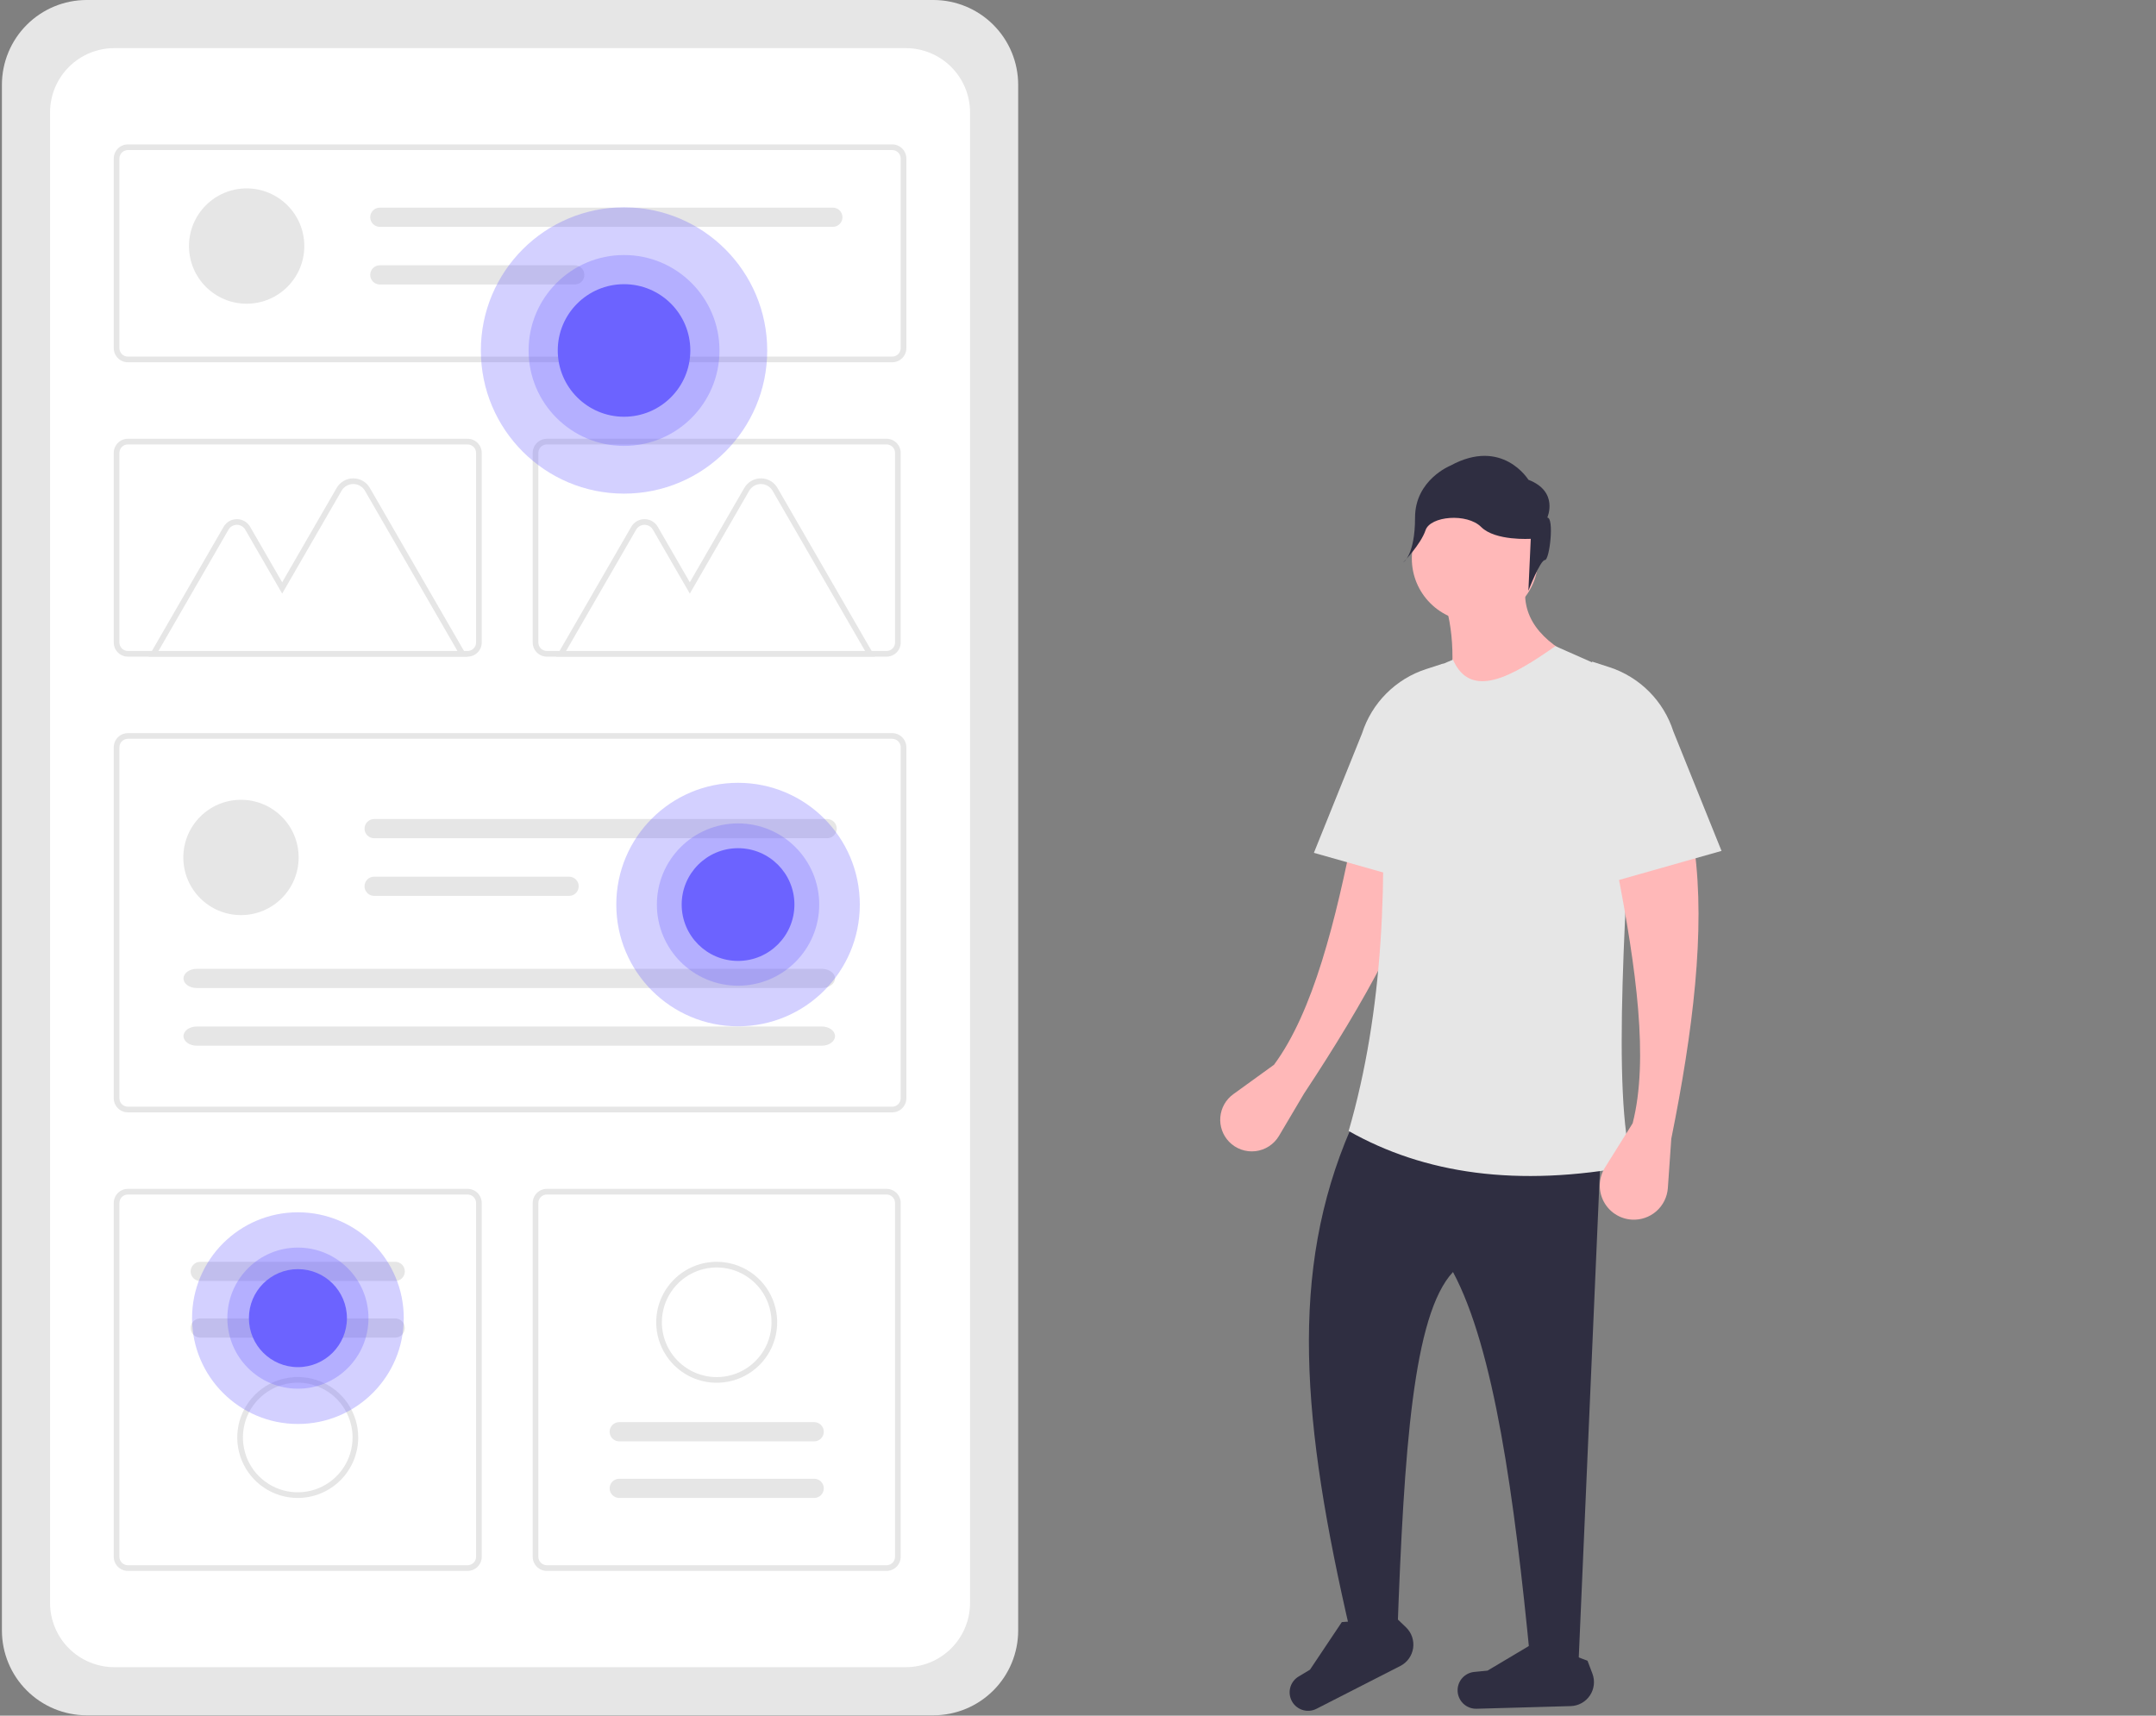 <svg width="627" height="499" viewBox="0 0 627 499" fill="none" xmlns="http://www.w3.org/2000/svg">
<rect x="0" y="0" width="627" height="499" fill="#808080" stroke="none"/>
<g clip-path="url(#clip0_40_926)">
<path d="M25.19 0C18.66 0.007 12.399 2.605 7.781 7.223C3.163 11.841 0.565 18.102 0.558 24.633V474.255C0.565 480.786 3.163 487.047 7.781 491.665C12.399 496.283 18.66 498.88 25.19 498.888H271.471C278.001 498.88 284.262 496.283 288.88 491.665C293.498 487.047 296.096 480.786 296.103 474.255V24.633C296.096 18.102 293.498 11.841 288.88 7.223C284.262 2.605 278.001 0.007 271.471 0H25.19Z" fill="#E6E6E6"/>
<path d="M33.242 13.996C28.287 14.001 23.537 15.972 20.034 19.476C16.53 22.979 14.559 27.729 14.554 32.684V466.204C14.559 471.159 16.53 475.909 20.034 479.413C23.537 482.916 28.287 484.887 33.242 484.893H263.421C268.375 484.887 273.126 482.916 276.629 479.413C280.133 475.909 282.103 471.159 282.109 466.204V32.684C282.103 27.729 280.133 22.979 276.629 19.476C273.126 15.972 268.375 14.001 263.421 13.996H33.242Z" fill="white"/>
<path d="M259.469 105.366H37.192C36.101 105.364 35.055 104.93 34.283 104.158C33.511 103.387 33.078 102.341 33.076 101.249V46.112C33.078 45.02 33.511 43.974 34.283 43.203C35.055 42.431 36.101 41.997 37.192 41.996H259.469C260.561 41.997 261.607 42.431 262.379 43.203C263.15 43.974 263.584 45.02 263.586 46.112V101.249C263.584 102.341 263.15 103.387 262.379 104.158C261.607 104.93 260.561 105.364 259.469 105.366ZM37.192 43.642C36.538 43.643 35.91 43.903 35.447 44.366C34.984 44.829 34.723 45.457 34.723 46.112V101.249C34.723 101.904 34.984 102.532 35.447 102.995C35.91 103.458 36.538 103.718 37.192 103.719H259.469C260.124 103.718 260.752 103.458 261.215 102.995C261.678 102.532 261.939 101.904 261.939 101.249V46.112C261.939 45.457 261.678 44.829 261.215 44.366C260.752 43.903 260.124 43.643 259.469 43.642L37.192 43.642Z" fill="#E6E6E6"/>
<path d="M259.469 323.526H37.192C36.101 323.525 35.055 323.091 34.283 322.319C33.512 321.547 33.078 320.501 33.076 319.41V217.347C33.078 216.256 33.511 215.21 34.283 214.438C35.055 213.666 36.101 213.232 37.192 213.231H259.469C260.561 213.232 261.607 213.666 262.379 214.438C263.15 215.21 263.584 216.256 263.586 217.347V319.41C263.584 320.501 263.15 321.547 262.379 322.319C261.607 323.091 260.561 323.525 259.469 323.526ZM37.192 214.877C36.538 214.878 35.91 215.139 35.447 215.602C34.984 216.065 34.723 216.692 34.723 217.347V319.41C34.723 320.065 34.984 320.692 35.447 321.155C35.91 321.618 36.538 321.879 37.192 321.879H259.469C260.124 321.879 260.752 321.618 261.215 321.155C261.678 320.692 261.939 320.065 261.939 319.41V217.347C261.939 216.692 261.678 216.065 261.215 215.602C260.752 215.139 260.124 214.878 259.469 214.877L37.192 214.877Z" fill="#E6E6E6"/>
<path d="M257.823 190.983H159.033C157.942 190.982 156.896 190.548 156.124 189.776C155.352 189.004 154.918 187.958 154.917 186.867V131.73C154.918 130.638 155.352 129.592 156.124 128.82C156.896 128.049 157.942 127.615 159.033 127.613H257.823C258.915 127.615 259.961 128.049 260.732 128.82C261.504 129.592 261.938 130.638 261.939 131.73V186.867C261.938 187.958 261.504 189.005 260.732 189.776C259.961 190.548 258.915 190.982 257.823 190.983ZM159.033 129.26C158.378 129.26 157.751 129.521 157.288 129.984C156.825 130.447 156.564 131.075 156.563 131.73V186.867C156.564 187.522 156.825 188.15 157.288 188.613C157.751 189.076 158.378 189.336 159.033 189.337H257.823C258.478 189.336 259.106 189.076 259.569 188.613C260.032 188.15 260.292 187.522 260.293 186.867V131.729C260.292 131.075 260.032 130.447 259.569 129.984C259.106 129.521 258.478 129.26 257.823 129.26L159.033 129.26Z" fill="#E6E6E6"/>
<path d="M135.982 456.892H37.192C36.101 456.89 35.055 456.456 34.283 455.685C33.511 454.913 33.077 453.867 33.076 452.775V349.89C33.078 348.798 33.512 347.752 34.283 346.98C35.055 346.209 36.101 345.775 37.192 345.773H135.982C137.074 345.775 138.12 346.209 138.892 346.98C139.663 347.752 140.097 348.798 140.099 349.89V452.775C140.097 453.867 139.663 454.913 138.892 455.685C138.12 456.456 137.074 456.89 135.982 456.892ZM37.192 347.42C36.538 347.421 35.91 347.681 35.447 348.144C34.984 348.607 34.723 349.235 34.723 349.89V452.775C34.723 453.43 34.984 454.058 35.447 454.521C35.91 454.984 36.538 455.244 37.192 455.245H135.982C136.637 455.244 137.265 454.984 137.728 454.521C138.191 454.058 138.451 453.43 138.452 452.775V349.89C138.451 349.235 138.191 348.607 137.728 348.144C137.265 347.681 136.637 347.421 135.982 347.42H37.192Z" fill="#E6E6E6"/>
<path d="M257.823 456.892H159.033C157.942 456.89 156.896 456.456 156.124 455.685C155.352 454.913 154.918 453.867 154.917 452.775V349.89C154.918 348.798 155.352 347.752 156.124 346.98C156.896 346.209 157.942 345.775 159.033 345.773H257.823C258.915 345.775 259.961 346.209 260.732 346.98C261.504 347.752 261.938 348.798 261.939 349.89V452.775C261.938 453.867 261.504 454.913 260.732 455.685C259.961 456.456 258.915 456.89 257.823 456.892ZM159.033 347.42C158.378 347.421 157.751 347.681 157.288 348.144C156.825 348.607 156.564 349.235 156.563 349.89V452.775C156.564 453.43 156.825 454.058 157.288 454.521C157.751 454.984 158.378 455.244 159.033 455.245H257.823C258.478 455.244 259.106 454.984 259.569 454.521C260.032 454.058 260.292 453.43 260.293 452.775V349.89C260.292 349.235 260.032 348.607 259.569 348.144C259.106 347.681 258.478 347.421 257.823 347.42H159.033Z" fill="#E6E6E6"/>
<path d="M70.083 266.154C79.343 266.154 86.85 258.647 86.85 249.386C86.85 240.126 79.343 232.619 70.083 232.619C60.822 232.619 53.315 240.126 53.315 249.386C53.315 258.647 60.822 266.154 70.083 266.154Z" fill="#E6E6E6"/>
<path d="M108.808 238.208C108.067 238.208 107.356 238.502 106.832 239.027C106.308 239.551 106.014 240.261 106.014 241.003C106.014 241.744 106.308 242.455 106.832 242.979C107.356 243.503 108.067 243.797 108.808 243.797H240.552C241.292 243.795 242.001 243.5 242.524 242.976C243.046 242.452 243.34 241.743 243.34 241.003C243.34 240.263 243.046 239.553 242.524 239.029C242.001 238.505 241.292 238.21 240.552 238.208H108.808Z" fill="#E6E6E6"/>
<path d="M108.808 254.976C108.068 254.975 107.357 255.268 106.832 255.791C106.308 256.314 106.012 257.024 106.011 257.764C106.009 258.505 106.302 259.216 106.824 259.741C107.346 260.266 108.056 260.562 108.797 260.565H165.498C166.239 260.565 166.95 260.27 167.474 259.746C167.998 259.222 168.293 258.511 168.293 257.77C168.293 257.029 167.998 256.318 167.474 255.794C166.95 255.27 166.239 254.976 165.498 254.976H108.808Z" fill="#E6E6E6"/>
<path d="M57.222 281.782C55.096 281.782 53.366 283.036 53.366 284.576C53.366 286.117 55.096 287.371 57.222 287.371H238.987C241.113 287.371 242.843 286.117 242.843 284.576C242.843 283.036 241.113 281.782 238.987 281.782H57.222Z" fill="#E6E6E6"/>
<path d="M57.222 298.549C55.096 298.549 53.366 299.803 53.366 301.343C53.366 302.884 55.096 304.138 57.222 304.138H238.987C241.113 304.138 242.843 302.884 242.843 301.343C242.843 299.803 241.113 298.549 238.987 298.549H57.222Z" fill="#E6E6E6"/>
<path d="M71.729 88.333C80.99 88.333 88.497 80.826 88.497 71.565C88.497 62.305 80.99 54.798 71.729 54.798C62.469 54.798 54.962 62.305 54.962 71.565C54.962 80.826 62.469 88.333 71.729 88.333Z" fill="#E6E6E6"/>
<path d="M110.454 60.387C109.714 60.389 109.005 60.684 108.482 61.208C107.96 61.731 107.666 62.441 107.666 63.181C107.666 63.921 107.96 64.631 108.482 65.155C109.005 65.679 109.714 65.974 110.454 65.976H242.198C242.565 65.977 242.929 65.906 243.268 65.766C243.608 65.627 243.917 65.421 244.177 65.162C244.438 64.903 244.644 64.596 244.786 64.257C244.927 63.918 245 63.554 245.001 63.187C245.002 62.82 244.93 62.456 244.79 62.117C244.65 61.777 244.445 61.468 244.186 61.208C243.926 60.948 243.618 60.742 243.279 60.601C242.94 60.46 242.577 60.387 242.209 60.387C242.205 60.387 242.202 60.387 242.198 60.387H110.454Z" fill="#E6E6E6"/>
<path d="M110.454 77.154C109.714 77.156 109.004 77.451 108.481 77.974C107.958 78.498 107.664 79.209 107.664 79.949C107.664 80.689 107.958 81.399 108.481 81.923C109.004 82.447 109.714 82.742 110.454 82.743H167.144C167.885 82.745 168.596 82.452 169.121 81.929C169.647 81.406 169.943 80.696 169.944 79.955C169.946 79.214 169.653 78.502 169.13 77.977C168.607 77.452 167.897 77.156 167.155 77.154C167.152 77.154 167.148 77.154 167.144 77.154H110.454Z" fill="#E6E6E6"/>
<path d="M135.894 190.993H43.221L65.03 153.218C65.421 152.541 65.983 151.979 66.66 151.588C67.337 151.197 68.105 150.991 68.887 150.991C69.669 150.991 70.437 151.197 71.114 151.588C71.791 151.979 72.353 152.541 72.744 153.218L82.06 169.355L97.902 141.917C98.391 141.069 99.095 140.365 99.943 139.876C100.79 139.387 101.752 139.129 102.731 139.129C103.71 139.129 104.671 139.387 105.519 139.876C106.366 140.365 107.07 141.069 107.56 141.917L135.894 190.993ZM46.072 189.347H133.043L106.134 142.74C105.789 142.143 105.293 141.647 104.696 141.302C104.098 140.957 103.421 140.775 102.731 140.775C102.041 140.775 101.364 140.957 100.766 141.302C100.169 141.647 99.673 142.143 99.328 142.74L82.06 172.648L71.318 154.041C71.071 153.615 70.717 153.26 70.29 153.014C69.864 152.767 69.38 152.638 68.887 152.638C68.394 152.638 67.91 152.767 67.483 153.014C67.057 153.26 66.702 153.615 66.456 154.041L46.072 189.347Z" fill="#E6E6E6"/>
<path d="M254.443 190.993H161.77L183.579 153.218C183.97 152.541 184.532 151.979 185.209 151.588C185.886 151.197 186.654 150.991 187.436 150.991C188.217 150.991 188.985 151.197 189.663 151.588C190.34 151.979 190.902 152.541 191.293 153.218L200.609 169.355L216.451 141.917C216.94 141.069 217.644 140.365 218.492 139.876C219.339 139.387 220.301 139.129 221.28 139.129C222.258 139.129 223.22 139.387 224.068 139.876C224.915 140.365 225.619 141.069 226.109 141.917L254.443 190.993ZM164.621 189.347H251.591L224.682 142.74C224.338 142.143 223.842 141.647 223.244 141.302C222.647 140.957 221.969 140.775 221.28 140.775C220.59 140.775 219.912 140.957 219.315 141.302C218.718 141.647 218.222 142.143 217.877 142.74L200.609 172.648L189.866 154.041C189.62 153.615 189.266 153.26 188.839 153.014C188.412 152.767 187.928 152.638 187.436 152.638C186.943 152.638 186.459 152.767 186.032 153.014C185.606 153.26 185.251 153.615 185.005 154.041L164.621 189.347Z" fill="#E6E6E6"/>
<path d="M135.982 190.983H37.192C36.101 190.982 35.055 190.548 34.283 189.776C33.511 189.004 33.077 187.958 33.076 186.867V131.73C33.078 130.638 33.511 129.592 34.283 128.82C35.055 128.049 36.101 127.615 37.192 127.613H135.982C137.074 127.615 138.12 128.049 138.892 128.82C139.663 129.592 140.097 130.638 140.099 131.73V186.867C140.097 187.958 139.663 189.005 138.892 189.776C138.12 190.548 137.074 190.982 135.982 190.983ZM37.192 129.26C36.538 129.26 35.91 129.521 35.447 129.984C34.984 130.447 34.723 131.075 34.723 131.73V186.867C34.723 187.522 34.984 188.15 35.447 188.613C35.91 189.076 36.538 189.336 37.192 189.337H135.982C136.637 189.336 137.265 189.076 137.728 188.613C138.191 188.15 138.451 187.522 138.452 186.867V131.729C138.451 131.075 138.191 130.447 137.728 129.984C137.265 129.521 136.637 129.26 135.982 129.26L37.192 129.26Z" fill="#E6E6E6"/>
<path d="M58.243 366.991C57.875 366.99 57.511 367.062 57.172 367.202C56.832 367.342 56.523 367.548 56.264 367.808C56.004 368.067 55.797 368.375 55.657 368.715C55.516 369.054 55.443 369.418 55.443 369.785C55.443 370.153 55.516 370.516 55.657 370.856C55.797 371.195 56.004 371.503 56.264 371.763C56.523 372.023 56.832 372.228 57.172 372.369C57.511 372.509 57.875 372.58 58.243 372.58H114.932C115.3 372.58 115.664 372.509 116.003 372.369C116.343 372.228 116.651 372.023 116.911 371.763C117.171 371.503 117.378 371.195 117.518 370.856C117.659 370.516 117.731 370.153 117.731 369.785C117.731 369.418 117.659 369.054 117.518 368.715C117.378 368.375 117.171 368.067 116.911 367.808C116.651 367.548 116.343 367.342 116.003 367.202C115.664 367.062 115.3 366.99 114.932 366.991H58.243Z" fill="#E6E6E6"/>
<path d="M58.242 383.456C57.501 383.456 56.79 383.75 56.266 384.274C55.742 384.798 55.447 385.509 55.447 386.25C55.447 386.991 55.742 387.702 56.266 388.226C56.79 388.75 57.501 389.045 58.242 389.045H114.932C115.673 389.045 116.383 388.75 116.908 388.226C117.432 387.702 117.726 386.991 117.726 386.25C117.726 385.509 117.432 384.798 116.908 384.274C116.383 383.75 115.673 383.456 114.932 383.456H58.242Z" fill="#E6E6E6"/>
<path d="M86.588 435.675C83.109 435.675 79.707 434.643 76.815 432.711C73.922 430.778 71.668 428.03 70.336 424.816C69.005 421.602 68.656 418.065 69.335 414.653C70.014 411.241 71.689 408.106 74.149 405.646C76.609 403.186 79.744 401.511 83.156 400.832C86.568 400.153 90.105 400.502 93.319 401.833C96.533 403.165 99.281 405.419 101.214 408.312C103.146 411.205 104.178 414.606 104.178 418.085C104.173 422.748 102.318 427.219 99.02 430.517C95.722 433.815 91.251 435.67 86.588 435.675ZM86.588 402.141C83.434 402.141 80.352 403.076 77.73 404.828C75.108 406.58 73.064 409.07 71.857 411.983C70.65 414.897 70.335 418.102 70.95 421.195C71.565 424.288 73.084 427.129 75.314 429.359C77.543 431.589 80.384 433.107 83.477 433.722C86.57 434.337 89.776 434.022 92.689 432.815C95.603 431.608 98.093 429.565 99.844 426.943C101.596 424.321 102.532 421.238 102.532 418.085C102.527 413.857 100.845 409.805 97.856 406.816C94.867 403.827 90.815 402.146 86.588 402.141Z" fill="#E6E6E6"/>
<path d="M236.773 435.675C237.14 435.676 237.504 435.604 237.843 435.464C238.183 435.324 238.492 435.118 238.752 434.858C239.012 434.599 239.218 434.29 239.359 433.951C239.499 433.612 239.572 433.248 239.572 432.881C239.572 432.513 239.499 432.149 239.359 431.81C239.218 431.471 239.012 431.162 238.752 430.903C238.492 430.643 238.183 430.438 237.843 430.297C237.504 430.157 237.14 430.085 236.773 430.086H180.083C179.343 430.087 178.633 430.382 178.11 430.906C177.587 431.43 177.293 432.14 177.293 432.881C177.293 433.621 177.587 434.331 178.11 434.855C178.633 435.379 179.343 435.674 180.083 435.675H236.773Z" fill="#E6E6E6"/>
<path d="M236.772 419.21C237.14 419.211 237.504 419.139 237.843 418.999C238.183 418.859 238.491 418.653 238.751 418.393C239.011 418.134 239.218 417.826 239.358 417.486C239.499 417.147 239.572 416.783 239.572 416.416C239.572 416.048 239.499 415.685 239.358 415.345C239.218 415.006 239.011 414.698 238.751 414.438C238.491 414.178 238.183 413.973 237.843 413.833C237.504 413.692 237.14 413.62 236.772 413.621H180.083C179.341 413.621 178.631 413.916 178.107 414.44C177.583 414.964 177.288 415.675 177.288 416.416C177.288 417.157 177.583 417.868 178.107 418.392C178.631 418.916 179.341 419.21 180.083 419.21H236.772Z" fill="#E6E6E6"/>
<path d="M208.427 366.991C211.906 366.991 215.307 368.022 218.2 369.955C221.093 371.888 223.347 374.635 224.679 377.85C226.01 381.064 226.359 384.601 225.68 388.013C225.001 391.425 223.326 394.559 220.866 397.02C218.406 399.48 215.271 401.155 211.859 401.834C208.447 402.512 204.91 402.164 201.696 400.833C198.482 399.501 195.734 397.247 193.801 394.354C191.869 391.461 190.837 388.06 190.837 384.581C190.842 379.918 192.697 375.446 195.995 372.149C199.293 368.851 203.764 366.996 208.427 366.991ZM208.427 400.525C211.581 400.525 214.663 399.59 217.285 397.838C219.907 396.086 221.951 393.596 223.158 390.683C224.365 387.769 224.68 384.564 224.065 381.471C223.45 378.378 221.931 375.537 219.702 373.307C217.472 371.077 214.631 369.559 211.538 368.944C208.445 368.328 205.239 368.644 202.326 369.851C199.413 371.058 196.923 373.101 195.171 375.723C193.419 378.345 192.483 381.428 192.483 384.581C192.488 388.808 194.17 392.861 197.159 395.85C200.148 398.839 204.2 400.52 208.427 400.525Z" fill="#E6E6E6"/>
<path opacity="0.3" d="M181.481 143.569C204.477 143.569 223.119 124.927 223.119 101.931C223.119 78.935 204.477 60.293 181.481 60.293C158.485 60.293 139.843 78.935 139.843 101.931C139.843 124.927 158.485 143.569 181.481 143.569Z" fill="#6C63FF"/>
<path opacity="0.3" d="M181.481 129.69C196.812 129.69 209.24 117.262 209.24 101.931C209.24 86.6 196.812 74.172 181.481 74.172C166.151 74.172 153.723 86.6 153.723 101.931C153.723 117.262 166.151 129.69 181.481 129.69Z" fill="#6C63FF"/>
<path d="M181.481 121.208C192.127 121.208 200.758 112.578 200.758 101.931C200.758 91.285 192.127 82.654 181.481 82.654C170.835 82.654 162.204 91.285 162.204 101.931C162.204 112.578 170.835 121.208 181.481 121.208Z" fill="#6C63FF"/>
<path opacity="0.3" d="M86.638 414.157C103.639 414.157 117.42 400.375 117.42 383.375C117.42 366.374 103.639 352.592 86.638 352.592C69.637 352.592 55.855 366.374 55.855 383.375C55.855 400.375 69.637 414.157 86.638 414.157Z" fill="#6C63FF"/>
<path opacity="0.3" d="M86.639 403.896C97.973 403.896 107.16 394.708 107.16 383.375C107.16 372.041 97.973 362.853 86.639 362.853C75.305 362.853 66.117 372.041 66.117 383.375C66.117 394.708 75.305 403.896 86.639 403.896Z" fill="#6C63FF"/>
<path d="M86.639 397.626C94.51 397.626 100.89 391.245 100.89 383.375C100.89 375.504 94.51 369.124 86.639 369.124C78.768 369.124 72.388 375.504 72.388 383.375C72.388 391.245 78.768 397.626 86.639 397.626Z" fill="#6C63FF"/>
<path opacity="0.3" d="M214.637 298.495C234.193 298.495 250.046 282.642 250.046 263.086C250.046 243.53 234.193 227.677 214.637 227.677C195.082 227.677 179.229 243.53 179.229 263.086C179.229 282.642 195.082 298.495 214.637 298.495Z" fill="#6C63FF"/>
<path opacity="0.3" d="M214.637 286.692C227.674 286.692 238.243 276.124 238.243 263.086C238.243 250.049 227.674 239.48 214.637 239.48C201.6 239.48 191.031 250.049 191.031 263.086C191.031 276.124 201.6 286.692 214.637 286.692Z" fill="#6C63FF"/>
<path d="M214.638 279.479C223.692 279.479 231.031 272.14 231.031 263.086C231.031 254.033 223.692 246.693 214.638 246.693C205.585 246.693 198.245 254.033 198.245 263.086C198.245 272.14 205.585 279.479 214.638 279.479Z" fill="#6C63FF"/>
<path d="M379.233 318.065L371.949 330.37C371.228 331.587 370.236 332.621 369.051 333.392C367.865 334.163 366.517 334.65 365.112 334.815C363.707 334.979 362.284 334.817 360.952 334.341C359.62 333.866 358.416 333.089 357.433 332.071C356.519 331.124 355.819 329.992 355.38 328.751C354.942 327.51 354.775 326.189 354.891 324.878C355.008 323.567 355.404 322.296 356.054 321.152C356.705 320.007 357.593 319.016 358.66 318.245L370.508 309.678C381.884 294.279 388.421 268.106 393.991 239.781L417.14 242.496C411.173 265.663 396.905 291.348 379.233 318.065Z" fill="#FFB8B8"/>
<path d="M382.101 248.042L419.743 258.717V192.982L414.746 194.599C410.381 196.011 406.415 198.442 403.175 201.69C399.935 204.938 397.514 208.911 396.113 213.279L382.101 248.042Z" fill="#E6E6E6"/>
<path d="M459.071 483.449L445.025 482.888C440.413 435.416 434.523 392.304 422.552 369.959C410.959 382.377 408.325 421.609 406.385 475.022H392.775C378.467 413.467 374.854 369.824 392.775 328.384H465.813L459.071 483.449Z" fill="#2F2E41"/>
<path d="M407.233 484.541L382.854 496.996C382.201 497.33 381.487 497.526 380.756 497.573C380.024 497.62 379.291 497.516 378.601 497.269C377.911 497.022 377.279 496.636 376.744 496.135C376.209 495.634 375.782 495.029 375.49 494.357C374.971 493.164 374.904 491.823 375.299 490.583C375.695 489.344 376.528 488.291 377.642 487.619L380.966 485.616L390.223 471.778L405.999 470.532L408.885 473.298C409.689 474.068 410.296 475.018 410.657 476.07C411.017 477.122 411.121 478.245 410.96 479.346C410.798 480.446 410.375 481.492 409.727 482.396C409.079 483.3 408.224 484.035 407.233 484.541Z" fill="#2F2E41"/>
<path d="M456.775 496.213L429.41 496.982C428.677 497.002 427.948 496.873 427.267 496.601C426.587 496.329 425.969 495.92 425.452 495.4C424.936 494.881 424.531 494.26 424.263 493.578C423.995 492.896 423.87 492.166 423.895 491.434C423.939 490.133 424.454 488.894 425.344 487.945C426.234 486.996 427.438 486.403 428.733 486.275L432.596 485.895L446.901 477.377L461.682 483.033L463.099 486.77C463.493 487.81 463.633 488.93 463.507 490.035C463.381 491.14 462.992 492.199 462.373 493.123C461.754 494.047 460.923 494.81 459.949 495.347C458.975 495.885 457.887 496.181 456.775 496.213Z" fill="#2F2E41"/>
<path d="M428.951 180.827C439.095 180.827 447.319 172.604 447.319 162.46C447.319 152.315 439.095 144.092 428.951 144.092C418.807 144.092 410.583 152.315 410.583 162.46C410.583 172.604 418.807 180.827 428.951 180.827Z" fill="#FFB8B8"/>
<path d="M459.071 191.859L420.866 206.466C423.092 194.472 423.12 183.172 419.462 173.037L443.902 168.824C441.851 179.36 448.204 186.517 459.071 191.859Z" fill="#FFB8B8"/>
<path d="M474.802 339.058C441.176 345.443 414.1 341.347 392.213 328.946C402.336 294.067 403.776 255.477 401.126 215.138C400.865 211.105 401.864 207.09 403.985 203.649C406.106 200.208 409.244 197.512 412.965 195.933L422.552 191.859C427.721 203.606 439.635 196.836 452.329 187.926L468.015 194.857C470.505 195.956 472.6 197.79 474.02 200.114C475.439 202.437 476.115 205.138 475.956 207.856C472.82 261.441 468.606 318.889 474.802 339.058Z" fill="#E6E6E6"/>
<path d="M486.04 331.193L485.04 345.525C484.857 348.136 483.649 350.57 481.679 352.294C479.708 354.017 477.135 354.891 474.523 354.724C472.811 354.615 471.157 354.063 469.722 353.123C468.287 352.183 467.121 350.886 466.338 349.36C465.554 347.834 465.181 346.131 465.253 344.417C465.325 342.703 465.841 341.037 466.75 339.583L474.803 326.699C479.561 308.153 475.787 281.441 470.308 253.099L492.782 246.918C495.955 270.63 492.381 299.794 486.04 331.193Z" fill="#FFB8B8"/>
<path d="M449.977 150.527C449.977 150.527 453.411 142.972 444.483 139.539C444.483 139.539 436.929 127.177 421.821 135.418C421.821 135.418 411.52 139.539 411.52 150.527C411.52 161.514 408.086 163.575 408.086 163.575C408.086 163.575 413.199 158.329 414.573 154.208C415.946 150.088 426.628 149.153 430.748 153.274C434.869 157.394 445.17 156.707 445.17 156.707L444.483 171.816C444.483 171.816 447.917 162.888 449.29 162.888C450.664 162.888 452.037 150.527 449.977 150.527Z" fill="#2F2E41"/>
<path d="M500.647 247.48L463.004 258.155V192.42L468.001 194.037C472.366 195.449 476.332 197.88 479.572 201.128C482.812 204.376 485.233 208.349 486.634 212.717L500.647 247.48Z" fill="#E6E6E6"/>
</g>
<defs>
<clipPath id="clip0_40_926">
<rect width="640.816" height="498.888" fill="white" transform="translate(0.558)"/>
</clipPath>
</defs>
</svg>
